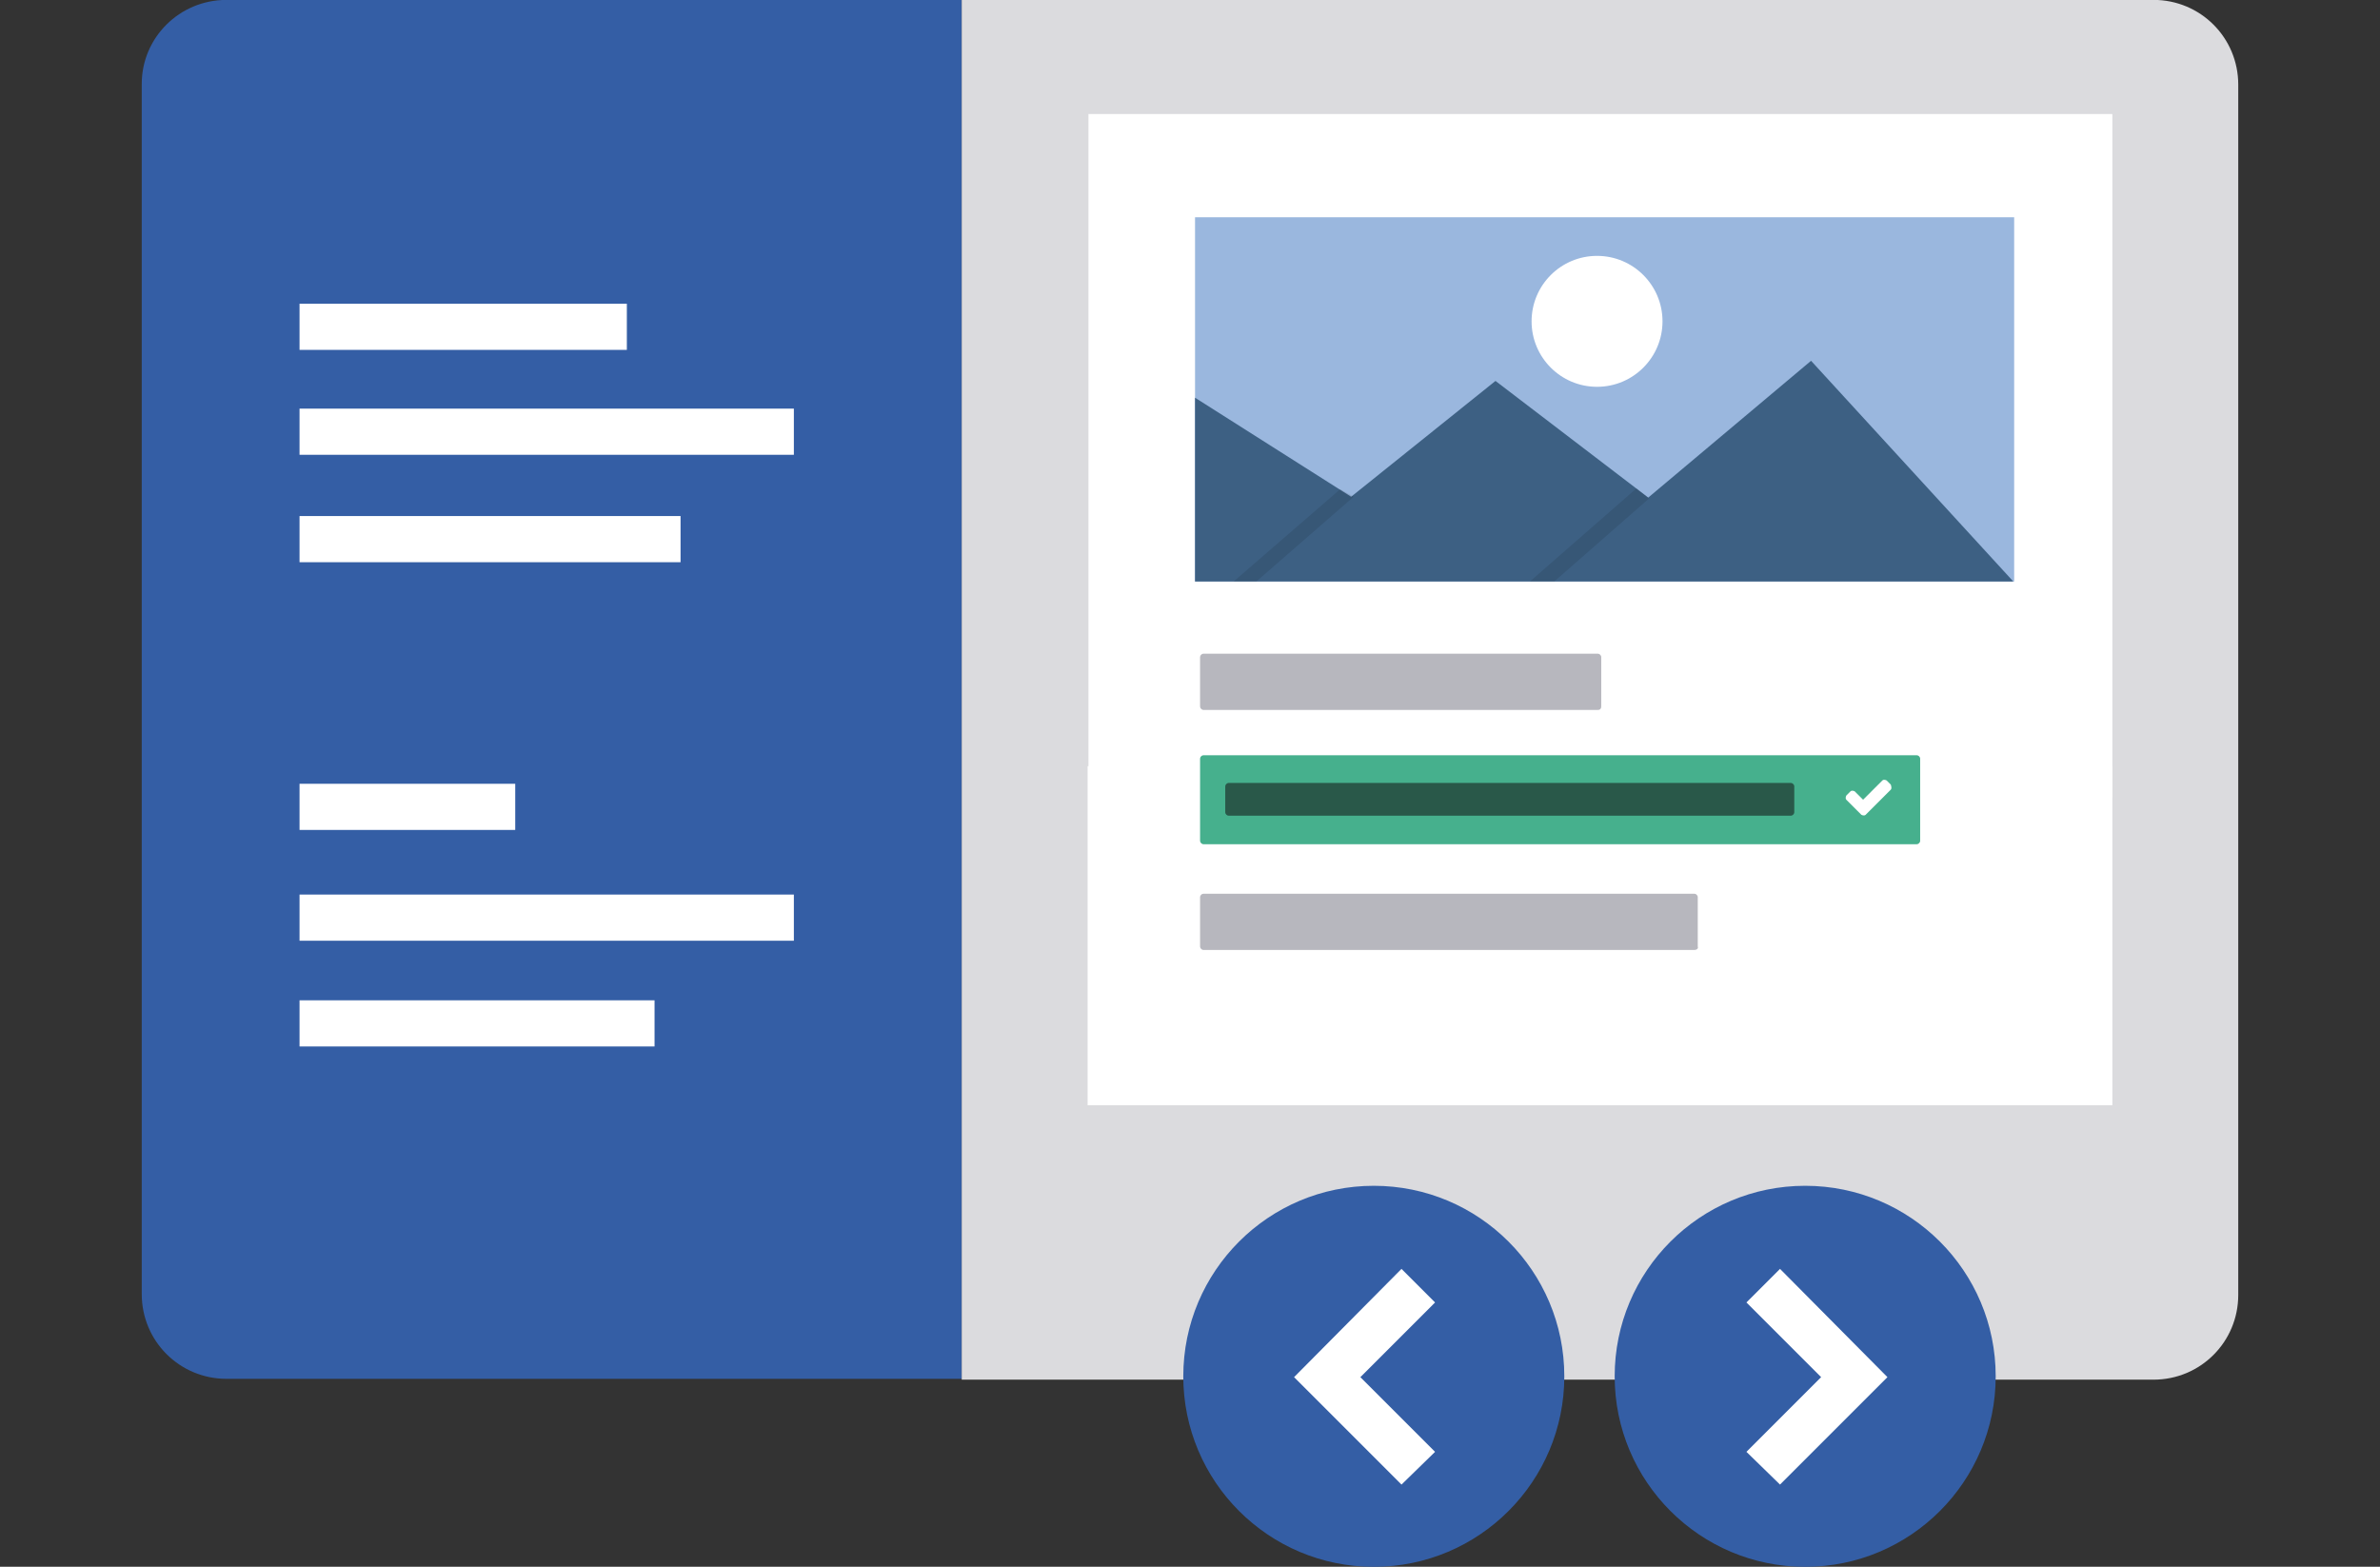 <svg enable-background="new 690.678 0 3260 2146" height="2146" viewBox="690.678 0 3260 2146" width="3260" xmlns="http://www.w3.org/2000/svg"><rect x="690.678" y="0" width="3260" height="2146" fill="#333333" stroke="none"/><path d="m884.841 114.818v1657.708c0 64.376 51.731 116.107 116.108 116.107h1007.039v-1888.775h-1007.039c-64.377 0-116.108 51.732-116.108 114.96z" fill="#345ea5"/><path d="m2007.988-.142h1632.418c64.377 0 116.108 51.732 116.108 116.108v1657.708c0 64.377-51.731 116.109-116.108 116.109h-1632.418z" fill="#dbdbde"/><g fill="#fff"><path d="m1100.964 416.01h448.34v63.229h-448.342z"/><path d="m1100.964 559.709h677.106v63.227h-677.106z"/><path d="m1100.964 706.856h521.913v63.228h-521.913z"/><path d="m1100.964 1073.575h295.442v63.228h-295.442z"/><path d="m1100.964 1225.321h677.106v63.227h-677.106z"/><path d="m1100.964 1370.17h486.276v63.227h-486.277z"/><path d="m2181.578 156.203h1402.498v936.915h-1402.498z"/><path d="m2180.428 1049.433h1403.648v464.435h-1403.648z"/></g><path d="m2327.576 297.602h1121.998v498.921h-1121.998z" fill="#9ab7de"/><circle cx="2878.229" cy="440.151" fill="#fff" r="89.668"/><path d="m2327.576 796.523h1120.85l-277.053-302.343-223.021 187.384-209.227-159.793-197.729 158.645-213.822-135.652v251.76h.002z" fill="#3d6083"/><path d="m2819.6 796.523 129.904-113.81-17.244-13.795-145.998 127.604h33.338z" fill="#030403" opacity=".1"/><path d="m2411.494 796.523 133.354-116.107-18.393-10.347-146 126.454z" fill="#030403" opacity=".1"/><path d="m2879.377 972.412h-540.307c-2.298 0-4.599-2.3-4.599-4.6v-67.826c0-2.3 2.302-4.599 4.599-4.599h540.307c2.299 0 4.6 2.299 4.6 4.599v67.826c0 2.3-1.149 4.6-4.6 4.6z" fill="#b7b7be"/><path d="m3011.582 1301.194h-672.512c-2.298 0-4.599-2.301-4.599-4.6v-67.825c0-2.301 2.302-4.6 4.599-4.6h672.512c2.299 0 4.598 2.299 4.598 4.6v67.825c1.148 2.301-1.151 4.6-4.598 4.6z" fill="#b7b7be"/><path d="m3316.221 1156.346h-977.15c-2.297 0-4.598-2.3-4.598-4.599v-112.66c0-2.299 2.301-4.598 4.598-4.598h977.15c2.299 0 4.602 2.299 4.602 4.598v112.66c-.001 2.299-2.303 4.599-4.602 4.599z" fill="#46b08d"/><path d="m3143.783 1117.26h-770.226c-2.299 0-4.598-2.299-4.598-4.599v-35.638c0-2.3 2.299-4.599 4.598-4.599h770.226c2.299 0 4.598 2.299 4.598 4.599v35.638c0 2.299-2.299 4.599-4.598 4.599z" fill="#295849"/><path d="m3280.584 1081.622-28.738 28.74-5.748 5.747c-1.15 1.149-3.449 1.149-5.748 0l-5.75-5.747-14.943-14.945c-1.149-1.149-1.149-3.448 0-5.747l5.748-5.749c1.15-1.149 3.449-1.149 5.748 0l11.496 11.496 26.441-26.44c1.147-1.149 3.447-1.149 5.746 0l5.748 5.748c1.15 3.448 1.15 5.747 0 6.897z" fill="#fff"/><circle cx="2572.438" cy="1885.186" fill="#345ea5" r="260.957"/><path d="m3163.328 1624.229c144.121 0 260.955 116.836 260.955 260.957 0 144.123-116.834 260.957-260.955 260.957-144.125 0-260.959-116.834-260.959-260.957 0-144.122 116.834-260.957 260.959-260.957z" fill="#345ea5"/><path d="m2656.357 1784.021-45.981-45.982-147.148 148.297 147.148 147.146 45.981-44.834-102.312-102.312z" fill="#fff"/><path d="m3082.855 1988.646 45.984 44.836 147.146-147.147-147.146-148.297-45.984 45.981 102.312 102.314z" fill="#fff"/></svg>
